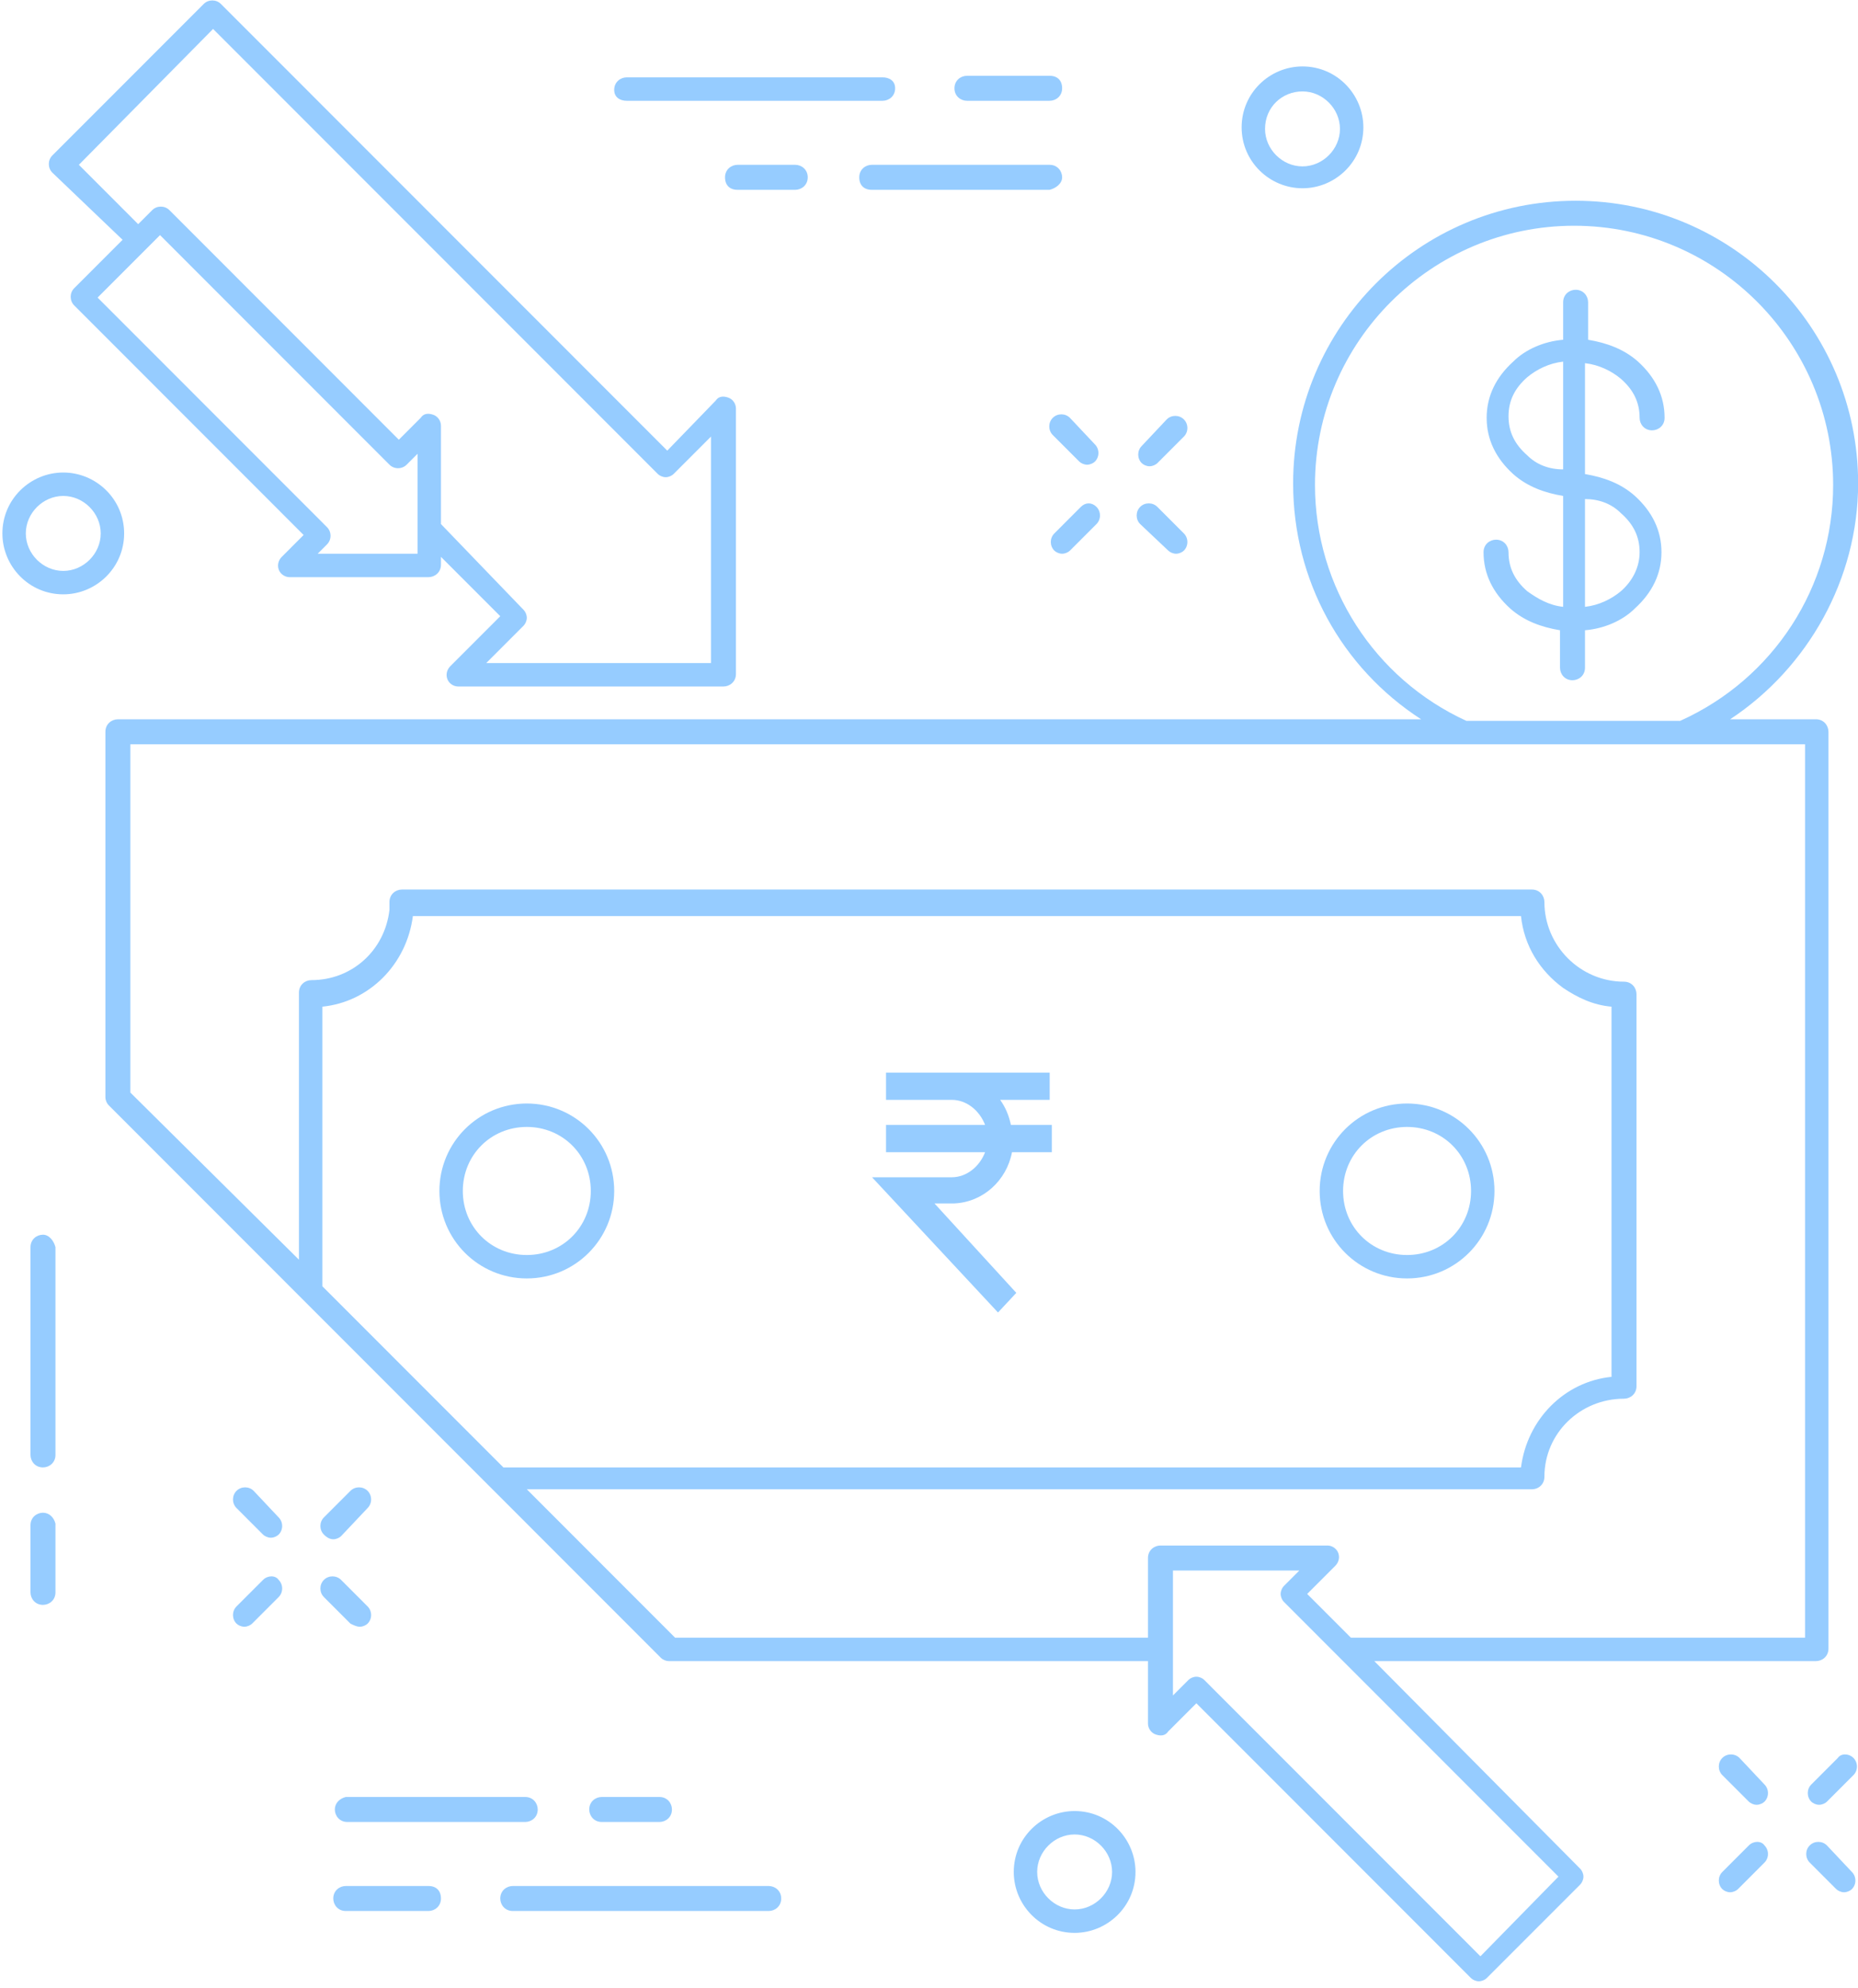 <?xml version="1.0" encoding="UTF-8"?>
<svg width="215px" height="230px" viewBox="0 0 215 230" version="1.1" xmlns="http://www.w3.org/2000/svg" xmlns:xlink="http://www.w3.org/1999/xlink">
    <!-- Generator: Sketch 47.1 (45422) - http://www.bohemiancoding.com/sketch -->
    <title>Currency</title>
    <desc>Created with Sketch.</desc>
    <defs></defs>
    <g id="Welcome" stroke="none" stroke-width="1" fill="none" fill-rule="evenodd">
        <g id="What-We-Offer" transform="translate(-853, -1489)" fill-rule="nonzero" fill="#96CCFF">
            <g id="Group-10" transform="translate(193, 1489)">
                <g id="Currency" transform="translate(660, 0)">
                    <g id="Group">
                        <path d="M162.819,147.885 C168.418,147.885 172.933,143.368 172.933,137.768 C172.933,132.167 168.418,127.65 162.819,127.65 C157.221,127.65 152.706,132.167 152.706,137.768 C152.706,143.368 157.221,147.885 162.819,147.885 Z M162.819,130.36 C166.973,130.36 170.224,133.612 170.224,137.768 C170.224,141.923 166.973,145.175 162.819,145.175 C158.666,145.175 155.415,141.923 155.415,137.768 C155.415,133.612 158.666,130.36 162.819,130.36 Z" id="Shape"></path>
                        <path d="M60.96,147.885 C66.558,147.885 71.073,143.368 71.073,137.768 C71.073,132.167 66.558,127.65 60.96,127.65 C55.361,127.65 50.846,132.167 50.846,137.768 C50.846,143.368 55.361,147.885 60.96,147.885 Z M60.96,130.36 C65.113,130.36 68.364,133.612 68.364,137.768 C68.364,141.923 65.113,145.175 60.96,145.175 C56.806,145.175 53.555,141.923 53.555,137.768 C53.555,133.612 56.806,130.36 60.96,130.36 Z" id="Shape"></path>
                        <path d="M4.973,142.826 C4.25,142.826 3.528,143.368 3.528,144.272 L3.528,168.301 C3.528,169.024 4.07,169.746 4.973,169.746 C5.695,169.746 6.418,169.204 6.418,168.301 L6.418,144.272 C6.237,143.549 5.695,142.826 4.973,142.826 Z" id="Shape"></path>
                        <path d="M4.973,174.986 C4.25,174.986 3.528,175.528 3.528,176.431 L3.528,184.2 C3.528,184.923 4.07,185.646 4.973,185.646 C5.695,185.646 6.418,185.104 6.418,184.2 L6.418,176.251 C6.237,175.528 5.695,174.986 4.973,174.986 Z" id="Shape"></path>
                        <path d="M121.823,50.323 L124.893,53.394 C125.073,53.575 125.435,53.755 125.796,53.755 C126.157,53.755 126.518,53.575 126.699,53.394 C127.241,52.852 127.241,51.949 126.699,51.407 L123.809,48.335 C123.267,47.793 122.364,47.793 121.823,48.335 C121.281,48.877 121.281,49.781 121.823,50.323 Z" id="Shape"></path>
                        <path d="M135.187,63.692 C135.368,63.873 135.729,64.054 136.09,64.054 C136.451,64.054 136.813,63.873 136.993,63.692 C137.535,63.15 137.535,62.247 136.993,61.705 L133.923,58.634 C133.381,58.092 132.478,58.092 131.936,58.634 C131.395,59.176 131.395,60.079 131.936,60.621 L135.187,63.692 Z" id="Shape"></path>
                        <path d="M125.073,58.634 L122.003,61.705 C121.461,62.247 121.461,63.15 122.003,63.692 C122.184,63.873 122.545,64.054 122.906,64.054 C123.267,64.054 123.629,63.873 123.809,63.692 L126.88,60.621 C127.421,60.079 127.421,59.176 126.88,58.634 C126.338,58.092 125.615,58.092 125.073,58.634 Z" id="Shape"></path>
                        <path d="M133.02,53.936 C133.381,53.936 133.742,53.755 133.923,53.575 L136.993,50.503 C137.535,49.961 137.535,49.058 136.993,48.516 C136.451,47.974 135.548,47.974 135.007,48.516 L132.117,51.587 C131.575,52.129 131.575,53.033 132.117,53.575 C132.298,53.755 132.659,53.936 133.02,53.936 Z" id="Shape"></path>
                        <path d="M201.288,203.351 C200.746,202.809 199.843,202.809 199.301,203.351 C198.759,203.893 198.759,204.797 199.301,205.339 L202.371,208.41 C202.552,208.591 202.913,208.772 203.274,208.772 C203.636,208.772 203.997,208.591 204.177,208.41 C204.719,207.868 204.719,206.965 204.177,206.423 L201.288,203.351 Z" id="Shape"></path>
                        <path d="M211.402,213.469 C210.86,212.927 209.957,212.927 209.415,213.469 C208.873,214.011 208.873,214.914 209.415,215.456 L212.485,218.528 C212.666,218.708 213.027,218.889 213.388,218.889 C213.749,218.889 214.111,218.708 214.291,218.528 C214.833,217.986 214.833,217.082 214.291,216.54 L211.402,213.469 Z" id="Shape"></path>
                        <path d="M202.371,213.469 L199.301,216.54 C198.759,217.082 198.759,217.986 199.301,218.528 C199.482,218.708 199.843,218.889 200.204,218.889 C200.565,218.889 200.927,218.708 201.107,218.528 L204.177,215.456 C204.719,214.914 204.719,214.011 204.177,213.469 C203.816,212.927 202.913,212.927 202.371,213.469 Z" id="Shape"></path>
                        <path d="M212.666,203.351 L209.595,206.423 C209.054,206.965 209.054,207.868 209.595,208.41 C209.776,208.591 210.137,208.772 210.498,208.772 C210.86,208.772 211.221,208.591 211.402,208.41 L214.472,205.339 C215.014,204.797 215.014,203.893 214.472,203.351 C213.93,202.809 213.027,202.809 212.666,203.351 Z" id="Shape"></path>
                        <path d="M29.354,172.457 C28.812,171.915 27.909,171.915 27.367,172.457 C26.826,172.999 26.826,173.902 27.367,174.444 L30.438,177.515 C30.618,177.696 30.98,177.877 31.341,177.877 C31.702,177.877 32.063,177.696 32.244,177.515 C32.786,176.973 32.786,176.07 32.244,175.528 L29.354,172.457 Z" id="Shape"></path>
                        <path d="M41.635,188.175 C41.996,188.175 42.358,187.994 42.538,187.814 C43.08,187.272 43.08,186.368 42.538,185.826 L39.468,182.755 C38.926,182.213 38.023,182.213 37.481,182.755 C36.939,183.297 36.939,184.2 37.481,184.742 L40.551,187.814 C40.913,187.994 41.274,188.175 41.635,188.175 Z" id="Shape"></path>
                        <path d="M30.438,182.755 L27.367,185.826 C26.826,186.368 26.826,187.272 27.367,187.814 C27.548,187.994 27.909,188.175 28.271,188.175 C28.632,188.175 28.993,187.994 29.174,187.814 L32.244,184.742 C32.786,184.2 32.786,183.297 32.244,182.755 C31.883,182.213 30.98,182.213 30.438,182.755 Z" id="Shape"></path>
                        <path d="M38.565,178.057 C38.926,178.057 39.287,177.877 39.468,177.696 L42.538,174.444 C43.08,173.902 43.08,172.999 42.538,172.457 C41.996,171.915 41.093,171.915 40.551,172.457 L37.481,175.528 C36.939,176.07 36.939,176.973 37.481,177.515 C37.842,177.877 38.204,178.057 38.565,178.057 Z" id="Shape"></path>
                        <path d="M7.321,54.659 C3.528,54.659 0.277,57.73 0.277,61.705 C0.277,65.499 3.347,68.751 7.321,68.751 C11.113,68.751 14.364,65.68 14.364,61.705 C14.364,57.73 11.113,54.659 7.321,54.659 Z M7.321,66.041 C4.973,66.041 2.986,64.054 2.986,61.705 C2.986,59.356 4.973,57.369 7.321,57.369 C9.668,57.369 11.655,59.356 11.655,61.705 C11.655,64.054 9.668,66.041 7.321,66.041 Z" id="Shape"></path>
                        <path d="M150.719,21.777 C154.512,21.777 157.763,18.705 157.763,14.73 C157.763,10.936 154.692,7.684 150.719,7.684 C146.926,7.684 143.676,10.756 143.676,14.73 C143.676,18.705 146.926,21.777 150.719,21.777 Z M150.719,10.575 C153.067,10.575 155.054,12.562 155.054,14.911 C155.054,17.26 153.067,19.247 150.719,19.247 C148.371,19.247 146.385,17.26 146.385,14.911 C146.385,12.382 148.371,10.575 150.719,10.575 Z" id="Shape"></path>
                        <path d="M124.351,209.494 C120.558,209.494 117.308,212.566 117.308,216.54 C117.308,220.334 120.378,223.587 124.351,223.587 C128.144,223.587 131.395,220.515 131.395,216.54 C131.395,212.746 128.324,209.494 124.351,209.494 Z M124.351,220.876 C122.003,220.876 120.017,218.889 120.017,216.54 C120.017,214.192 122.003,212.204 124.351,212.204 C126.699,212.204 128.686,214.192 128.686,216.54 C128.686,218.889 126.699,220.876 124.351,220.876 Z" id="Shape"></path>
                        <path d="M72.518,11.659 L102.137,11.659 C102.859,11.659 103.582,11.117 103.582,10.214 C103.582,9.31 102.859,8.949 102.137,8.949 L72.518,8.949 C71.796,8.949 71.073,9.491 71.073,10.394 C71.073,11.298 71.796,11.659 72.518,11.659 Z" id="Shape"></path>
                        <path d="M111.889,11.659 L121.461,11.659 C122.184,11.659 122.906,11.117 122.906,10.214 C122.906,9.31 122.364,8.768 121.461,8.768 L111.889,8.768 C111.167,8.768 110.445,9.31 110.445,10.214 C110.445,11.117 111.167,11.659 111.889,11.659 Z" id="Shape"></path>
                        <path d="M122.906,20.512 C122.906,19.789 122.364,19.066 121.461,19.066 L100.873,19.066 C100.15,19.066 99.428,19.608 99.428,20.512 C99.428,21.415 99.97,21.957 100.873,21.957 L121.461,21.957 C122.184,21.777 122.906,21.235 122.906,20.512 Z" id="Shape"></path>
                        <path d="M85.341,19.066 C84.619,19.066 83.896,19.608 83.896,20.512 C83.896,21.415 84.438,21.957 85.341,21.957 L92.023,21.957 C92.746,21.957 93.468,21.415 93.468,20.512 C93.468,19.608 92.746,19.066 92.023,19.066 L85.341,19.066 Z" id="Shape"></path>
                        <path d="M88.953,218.166 L59.334,218.166 C58.612,218.166 57.889,218.708 57.889,219.612 C57.889,220.334 58.431,221.057 59.334,221.057 L88.953,221.057 C89.675,221.057 90.398,220.515 90.398,219.612 C90.398,218.708 89.675,218.166 88.953,218.166 Z" id="Shape"></path>
                        <path d="M49.582,218.166 L40.01,218.166 C39.287,218.166 38.565,218.708 38.565,219.612 C38.565,220.334 39.107,221.057 40.01,221.057 L49.582,221.057 C50.304,221.057 51.026,220.515 51.026,219.612 C51.026,218.708 50.485,218.166 49.582,218.166 Z" id="Shape"></path>
                        <path d="M38.745,209.314 C38.745,210.036 39.287,210.759 40.19,210.759 L60.779,210.759 C61.501,210.759 62.224,210.217 62.224,209.314 C62.224,208.591 61.682,207.868 60.779,207.868 L40.01,207.868 C39.287,208.049 38.745,208.591 38.745,209.314 Z" id="Shape"></path>
                        <path d="M76.311,210.759 C77.033,210.759 77.756,210.217 77.756,209.314 C77.756,208.591 77.214,207.868 76.311,207.868 L69.628,207.868 C68.906,207.868 68.184,208.41 68.184,209.314 C68.184,210.036 68.725,210.759 69.628,210.759 L76.311,210.759 Z" id="Shape"></path>
                        <path d="M187.562,43.818 C189.007,45.083 189.729,46.529 189.729,48.335 C189.729,49.058 190.271,49.781 191.174,49.781 C191.896,49.781 192.619,49.239 192.619,48.335 C192.619,45.806 191.535,43.638 189.549,41.831 C187.923,40.386 185.937,39.663 183.769,39.302 L183.769,34.966 C183.769,34.243 183.228,33.52 182.324,33.52 C181.602,33.52 180.88,34.062 180.88,34.966 L180.88,39.302 C178.712,39.482 176.545,40.386 175.1,41.831 C173.114,43.638 172.03,45.806 172.03,48.335 C172.03,50.865 173.114,53.033 175.1,54.839 C176.726,56.285 178.712,57.007 180.88,57.369 L180.88,70.197 C179.254,70.016 177.99,69.293 176.726,68.39 C175.281,67.125 174.559,65.68 174.559,63.873 C174.559,63.15 174.017,62.428 173.114,62.428 C172.391,62.428 171.669,62.97 171.669,63.873 C171.669,66.402 172.753,68.57 174.739,70.377 C176.365,71.823 178.351,72.545 180.518,72.907 L180.518,77.243 C180.518,77.965 181.06,78.688 181.963,78.688 C182.686,78.688 183.408,78.146 183.408,77.243 L183.408,72.907 C185.575,72.726 187.743,71.823 189.187,70.377 C191.174,68.57 192.258,66.402 192.258,63.873 C192.258,61.344 191.174,59.176 189.187,57.369 C187.562,55.923 185.575,55.201 183.408,54.839 L183.408,42.012 C185.034,42.192 186.478,42.915 187.562,43.818 Z M176.726,52.671 C175.281,51.407 174.559,49.961 174.559,48.155 C174.559,46.348 175.281,44.902 176.726,43.638 C177.809,42.734 179.254,42.012 180.88,41.831 L180.88,54.297 C179.254,54.297 177.809,53.755 176.726,52.671 Z M187.562,59.356 C189.007,60.621 189.729,62.066 189.729,63.873 C189.729,65.499 189.007,67.125 187.562,68.39 C186.478,69.293 185.034,70.016 183.408,70.197 L183.408,57.73 C185.034,57.73 186.478,58.272 187.562,59.356 Z" id="Shape"></path>
                        <path d="M102.528,127.226 L110.128,127.226 C111.872,127.226 113.367,128.488 113.99,130.128 L102.528,130.128 L102.528,133.281 L113.99,133.281 C113.367,134.921 111.872,136.182 110.128,136.182 L100.909,136.182 L115.485,151.824 L117.603,149.553 L108.135,139.21 L110.377,139.21 C113.741,139.084 116.482,136.561 117.105,133.281 L121.714,133.281 L121.714,130.128 L116.98,130.128 C116.731,128.992 116.357,128.109 115.734,127.226 L121.465,127.226 L121.465,124.073 L102.528,124.073 L102.528,127.226 Z" id="Shape"></path>
                        <path d="M14.184,27.739 L8.585,33.34 C8.043,33.882 8.043,34.785 8.585,35.327 L35.133,61.886 L32.605,64.415 C32.244,64.776 32.063,65.318 32.244,65.86 C32.424,66.402 32.966,66.764 33.508,66.764 L49.582,66.764 C50.304,66.764 51.026,66.222 51.026,65.318 L51.026,64.415 L57.889,71.281 L52.11,77.062 C51.749,77.423 51.568,77.965 51.749,78.507 C51.929,79.049 52.471,79.411 53.013,79.411 L83.715,79.411 C84.438,79.411 85.16,78.869 85.16,77.965 L85.16,47.251 C85.16,46.709 84.799,46.167 84.257,45.987 C83.715,45.806 83.174,45.806 82.812,46.348 L77.214,52.129 L25.561,0.457 C25.02,-0.085 24.117,-0.085 23.575,0.457 L6.056,17.982 C5.515,18.524 5.515,19.428 6.056,19.97 L14.184,27.739 Z M48.317,64.054 L36.759,64.054 L37.842,62.97 C38.384,62.428 38.384,61.524 37.842,60.982 L11.294,34.424 L16.893,28.823 L16.893,28.823 L18.518,27.197 L45.067,53.755 C45.608,54.297 46.511,54.297 47.053,53.755 L48.317,52.491 L48.317,61.163 L48.317,64.054 Z M24.658,3.348 L76.13,54.839 C76.311,55.02 76.672,55.201 77.033,55.201 L77.033,55.201 C77.394,55.201 77.756,55.02 77.936,54.839 L82.271,50.503 L82.271,76.701 L56.264,76.701 L60.598,72.365 C60.779,72.184 60.96,71.823 60.96,71.461 C60.96,71.1 60.779,70.739 60.598,70.558 L51.026,60.621 L51.026,49.239 C51.026,48.697 50.665,48.155 50.123,47.974 C49.582,47.793 49.04,47.793 48.679,48.335 L46.15,50.865 L19.602,24.306 C19.06,23.764 18.157,23.764 17.615,24.306 L15.99,25.932 L9.127,19.066 L24.658,3.348 Z" id="Shape"></path>
                        <path d="M159.027,192.15 L210.137,192.15 C210.86,192.15 211.582,191.608 211.582,190.704 L211.582,84.65 C211.582,83.928 211.04,83.205 210.137,83.205 L200.204,83.205 C209.234,77.243 215.014,66.944 215.014,55.923 C215.014,37.856 200.385,23.222 182.324,23.222 C164.264,23.222 149.635,37.856 149.635,55.923 C149.635,67.125 155.234,77.243 164.445,83.205 L13.642,83.205 C12.919,83.205 12.197,83.747 12.197,84.65 L12.197,126.927 C12.197,127.289 12.377,127.65 12.558,127.831 L34.953,150.234 L56.625,171.915 L76.491,191.788 C76.672,191.969 77.033,192.15 77.394,192.15 L132.839,192.15 L132.839,199.377 C132.839,199.919 133.201,200.461 133.742,200.641 C134.284,200.822 134.826,200.822 135.187,200.28 L138.438,197.028 L170.224,228.826 C170.405,229.007 170.766,229.187 171.127,229.187 C171.488,229.187 171.85,229.007 172.03,228.826 L182.866,217.986 C183.047,217.805 183.228,217.444 183.228,217.082 C183.228,216.721 183.047,216.36 182.866,216.179 L159.027,192.15 Z M152.164,56.104 C152.164,39.482 165.709,26.113 182.144,26.113 C198.759,26.113 212.124,39.663 212.124,56.104 C212.124,67.848 205.261,78.507 194.425,83.386 L169.682,83.386 C159.027,78.507 152.164,67.848 152.164,56.104 Z M180.88,114.28 C182.505,115.364 184.311,116.268 186.478,116.448 L186.478,159.268 C181.06,159.81 176.726,164.146 176.003,169.746 L58.251,169.746 L37.301,148.789 L37.301,116.448 C42.719,115.906 47.053,111.57 47.776,105.969 L176.003,105.969 C176.365,109.402 178.171,112.293 180.88,114.28 Z M78.117,189.44 L60.96,172.276 L177.268,172.276 C177.99,172.276 178.712,171.734 178.712,170.83 C178.712,165.772 182.866,161.797 187.923,161.797 C188.646,161.797 189.368,161.255 189.368,160.352 L189.368,115.003 C189.368,114.28 188.826,113.558 187.923,113.558 C182.866,113.558 178.712,109.402 178.712,104.343 C178.712,103.621 178.171,102.898 177.268,102.898 L46.511,102.898 C45.789,102.898 45.067,103.44 45.067,104.343 C45.067,104.524 45.067,104.705 45.067,104.885 L45.067,105.247 C44.525,109.944 40.732,113.377 36.036,113.377 C35.314,113.377 34.592,113.919 34.592,114.822 L34.592,145.717 L15.087,126.385 L15.087,86.096 L169.502,86.096 L194.967,86.096 L208.873,86.096 L208.873,189.44 L156.318,189.44 L151.261,184.381 L154.512,181.129 C154.873,180.767 155.054,180.225 154.873,179.683 C154.692,179.141 154.15,178.78 153.609,178.78 L134.284,178.78 C133.562,178.78 132.839,179.322 132.839,180.225 L132.839,189.44 L78.117,189.44 L78.117,189.44 Z M171.308,226.297 L139.341,194.318 C139.16,194.137 138.799,193.956 138.438,193.956 C138.077,193.956 137.716,194.137 137.535,194.318 L135.729,196.125 L135.729,190.704 L135.729,181.671 L150.358,181.671 L148.552,183.477 C148.371,183.658 148.191,184.02 148.191,184.381 C148.191,184.742 148.371,185.104 148.552,185.284 L180.338,217.082 L171.308,226.297 Z" id="Shape"></path>
                    </g>
                </g>
            </g>
        </g>
    </g>
</svg>
